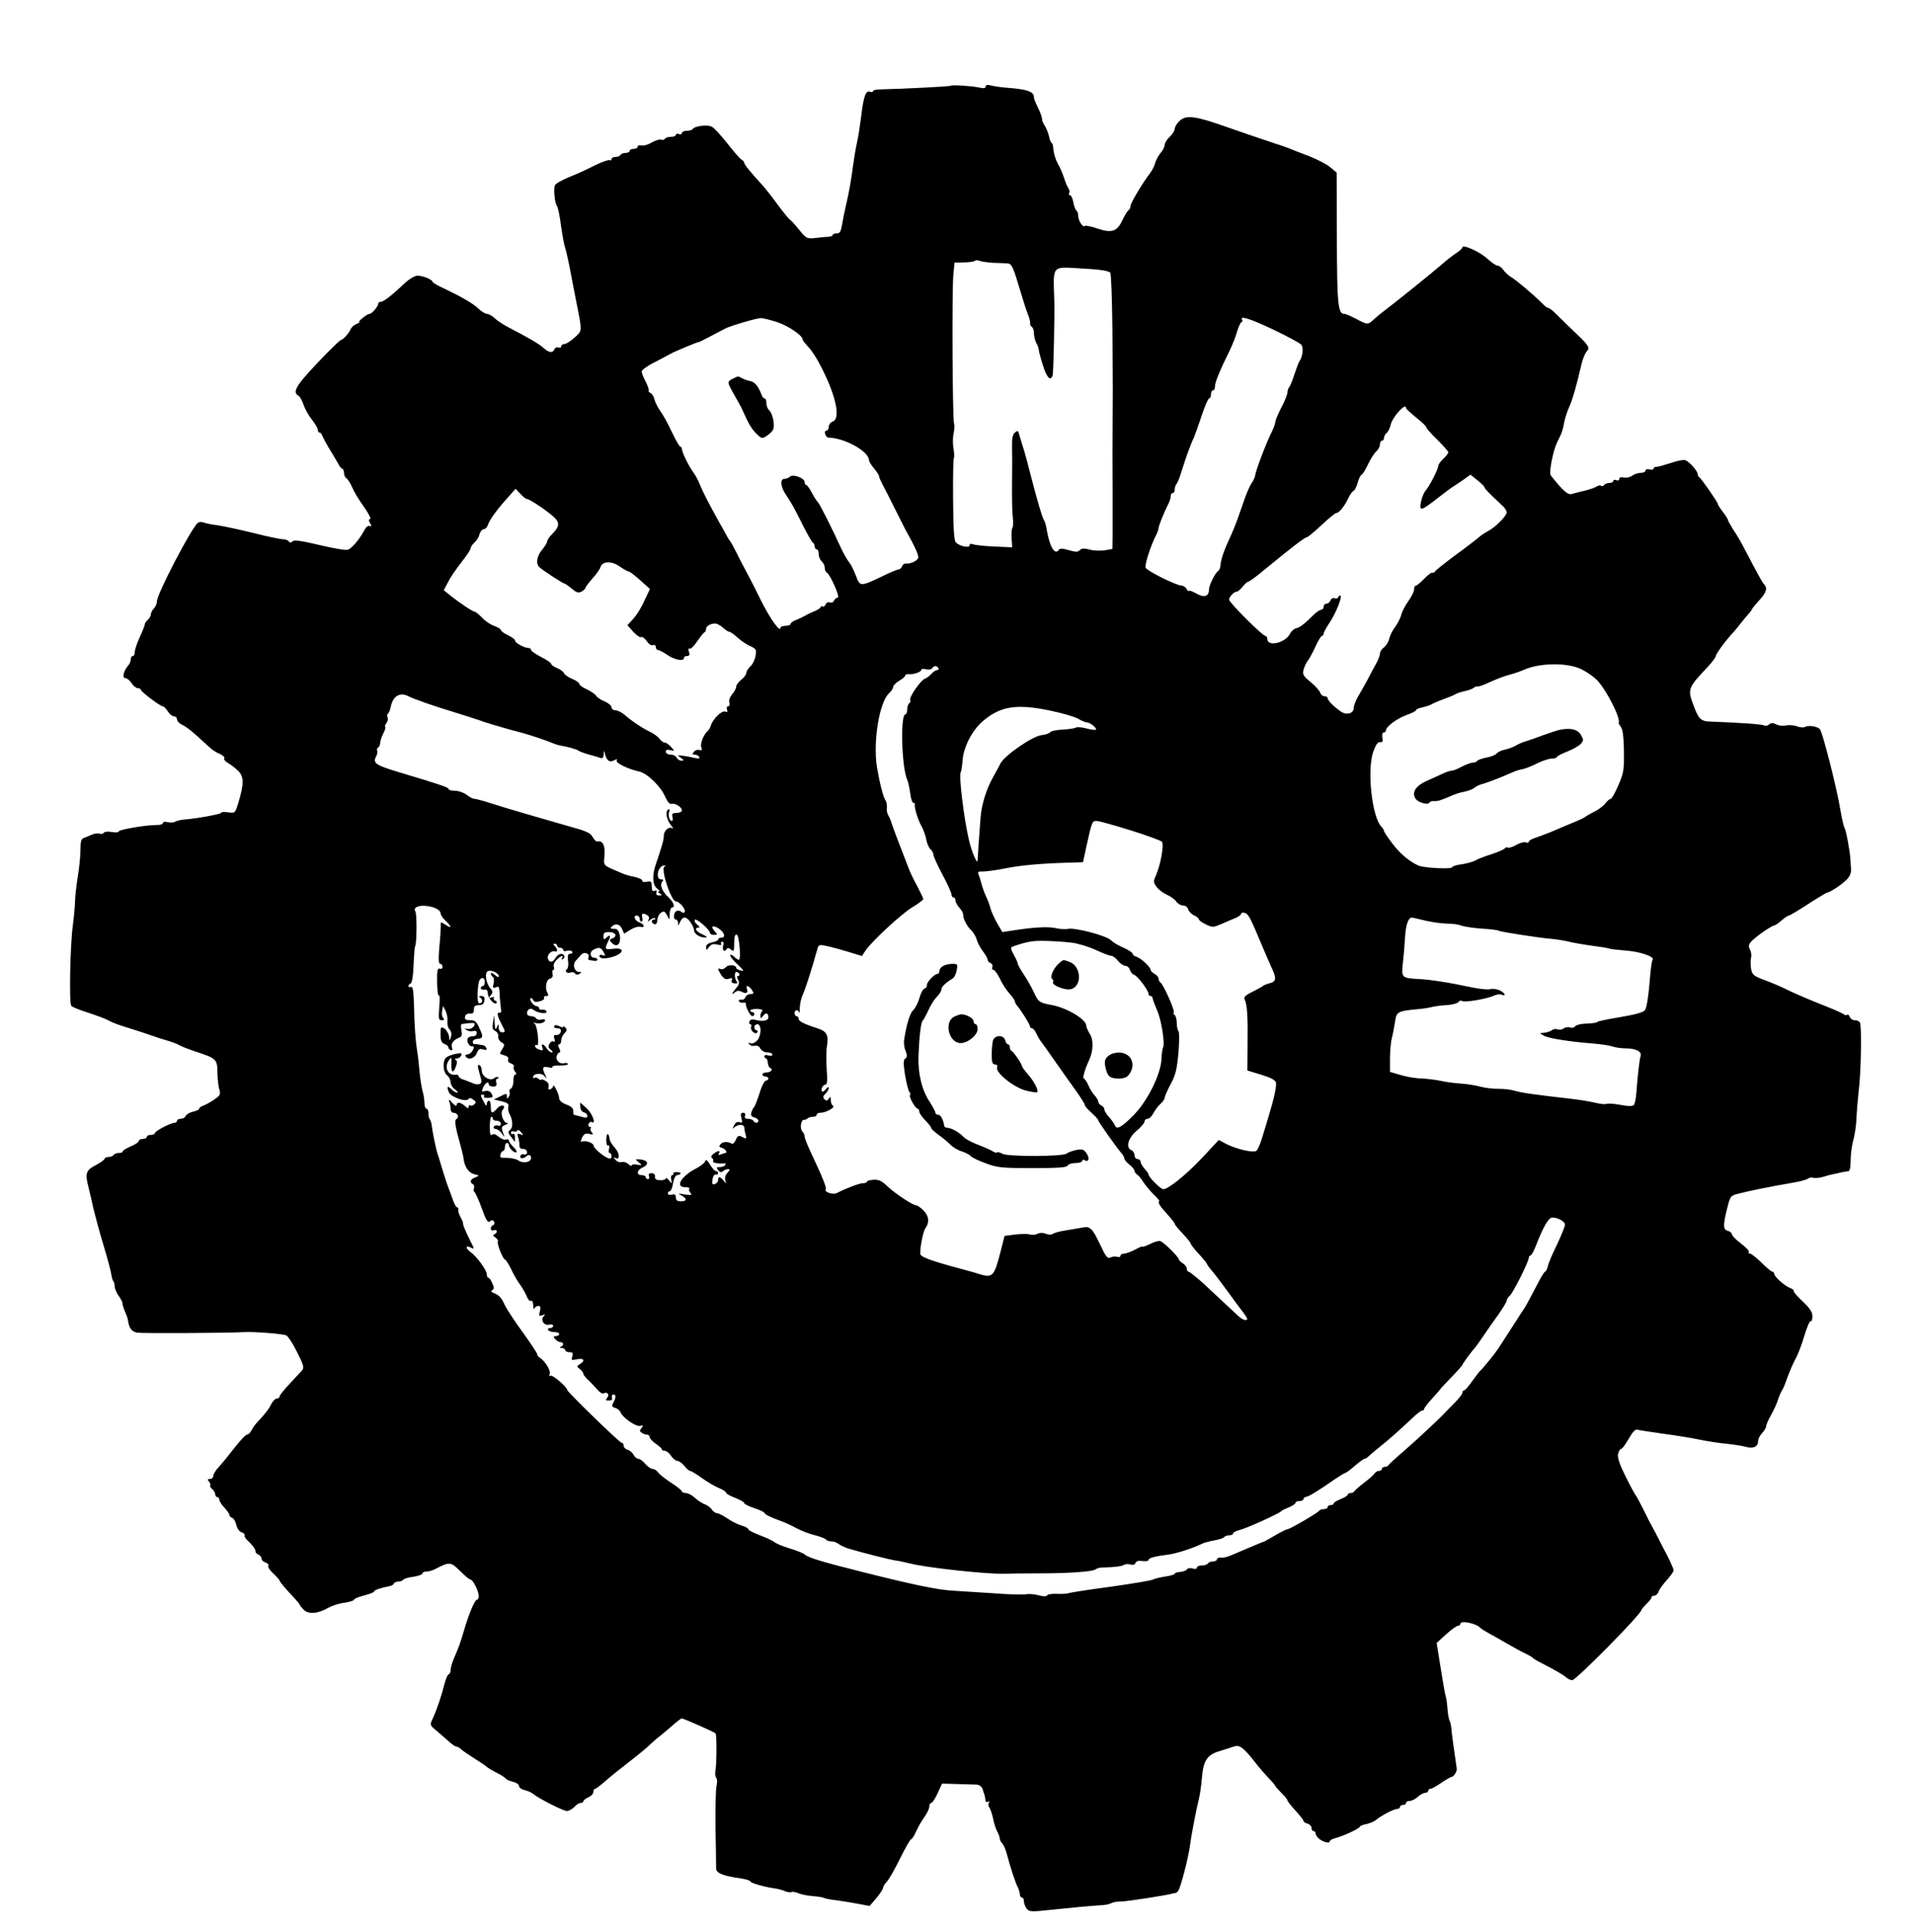 <?xml version="1.0" standalone="no"?>
<!DOCTYPE svg PUBLIC "-//W3C//DTD SVG 20010904//EN"
 "http://www.w3.org/TR/2001/REC-SVG-20010904/DTD/svg10.dtd">
<svg version="1.0" xmlns="http://www.w3.org/2000/svg"
 width="951pt" height="960pt" viewBox="0 0 951 960"
 preserveAspectRatio="xMidYMid meet">
<g transform="translate(0,960) scale(0.1,-0.1)"
fill="#000000" stroke="none">
<path d="M4727 9174 c-3 -4 -247 -16 -344 -18 -24 0 -43 -4 -43 -9 0 -5 -7 -6
-15 -3 -21 8 -32 -22 -44 -124 -6 -47 -15 -105 -21 -130 -6 -25 -15 -81 -21
-125 -5 -44 -18 -118 -29 -165 -11 -47 -22 -102 -25 -122 -5 -29 -11 -38 -25
-38 -11 0 -20 -3 -20 -7 0 -5 -10 -9 -22 -10 -13 0 -42 -3 -66 -6 -41 -4 -45
-2 -80 42 -20 25 -41 48 -45 49 -4 2 -32 36 -61 75 -29 40 -64 84 -77 98 -56
61 -89 101 -89 109 0 5 -6 13 -14 17 -8 4 -39 41 -70 80 -32 40 -66 78 -77 83
-21 12 -86 4 -95 -11 -3 -5 -16 -9 -30 -9 -13 0 -24 -5 -24 -11 0 -6 -7 -9
-15 -5 -8 3 -15 1 -15 -4 0 -6 -11 -10 -24 -10 -14 0 -27 -4 -31 -10 -3 -5
-12 -7 -19 -4 -7 3 -28 -4 -46 -14 -17 -11 -40 -17 -51 -15 -10 3 -19 0 -19
-6 0 -6 -9 -11 -20 -11 -11 0 -20 -4 -20 -10 0 -5 -9 -10 -19 -10 -11 0 -23
-4 -26 -10 -3 -5 -15 -10 -26 -10 -10 0 -19 -5 -19 -11 0 -5 -4 -8 -9 -5 -5 3
-37 -8 -72 -25 -35 -18 -73 -35 -84 -40 -77 -31 -113 -50 -117 -61 -7 -19 0
-89 11 -102 5 -6 14 -51 20 -99 7 -48 16 -98 21 -110 4 -12 15 -60 24 -107 9
-47 23 -121 32 -165 29 -147 29 -137 -10 -173 -19 -17 -42 -32 -51 -32 -8 0
-15 -5 -15 -11 0 -6 -6 -9 -14 -6 -8 3 -17 -1 -20 -9 -8 -20 -28 -17 -54 7
-22 20 -81 54 -172 101 -25 13 -57 33 -70 46 -13 12 -31 22 -39 22 -8 0 -26
11 -40 24 -28 27 -83 59 -173 102 -32 14 -58 30 -58 34 0 10 -48 30 -74 30
-13 0 -39 -15 -58 -32 -70 -66 -111 -98 -125 -98 -7 0 -13 -4 -13 -10 0 -13
-32 -50 -43 -50 -12 0 -62 -40 -51 -41 5 0 -1 -4 -14 -9 -12 -5 -25 -17 -29
-26 -7 -19 -39 -54 -49 -54 -3 0 -33 -29 -67 -63 -154 -158 -178 -194 -143
-214 7 -4 19 -25 25 -45 7 -20 25 -53 42 -74 16 -20 29 -43 29 -50 0 -8 4 -14
9 -14 5 0 11 -8 14 -17 4 -10 18 -36 31 -58 14 -22 33 -55 43 -72 9 -18 20
-33 25 -33 4 0 8 -9 8 -19 0 -11 5 -23 11 -27 6 -3 18 -21 26 -38 18 -40 31
-60 71 -118 18 -27 28 -48 22 -48 -8 0 -8 -6 0 -20 8 -15 8 -18 -3 -14 -8 3
-19 -7 -27 -23 -21 -41 -60 -87 -80 -95 -10 -4 -73 7 -140 23 -89 21 -126 27
-135 19 -9 -8 -15 -8 -20 0 -3 5 -16 10 -28 10 -12 0 -76 13 -142 30 -66 16
-147 34 -180 39 -33 4 -67 11 -75 15 -8 3 -20 2 -26 -2 -30 -21 -204 -354
-204 -391 0 -11 -7 -26 -15 -35 -8 -8 -15 -21 -15 -29 0 -8 -7 -20 -15 -27 -8
-7 -15 -17 -15 -22 0 -5 -11 -34 -25 -64 -14 -30 -25 -63 -25 -74 0 -11 -4
-20 -10 -20 -5 0 -10 -8 -10 -17 0 -9 -6 -24 -14 -32 -22 -26 -30 -61 -13 -61
8 0 22 -11 31 -25 9 -14 23 -25 31 -25 8 0 15 -4 15 -8 0 -9 96 -82 109 -82 5
0 16 -11 25 -25 9 -14 23 -25 31 -25 8 0 15 -7 15 -15 0 -9 12 -21 27 -28 15
-6 47 -31 72 -54 25 -23 55 -50 66 -60 11 -10 32 -24 48 -30 16 -7 26 -17 22
-22 -3 -6 5 -15 17 -22 13 -7 35 -24 50 -38 31 -29 32 -64 3 -160 -16 -53 -17
-53 -51 -48 -19 3 -34 2 -34 -2 0 -7 -121 -29 -185 -34 -16 -1 -36 -6 -43 -10
-7 -5 -24 -6 -38 -3 -14 4 -24 2 -24 -4 0 -6 -15 -11 -32 -10 -53 0 -188 -23
-188 -32 0 -5 -15 -6 -34 -3 -20 4 -36 2 -40 -4 -4 -5 -14 -7 -22 -4 -8 3 -25
1 -37 -5 -12 -5 -30 -13 -39 -16 -14 -4 -18 -17 -18 -59 0 -30 -6 -92 -14
-138 -7 -46 -13 -100 -13 -119 0 -19 -5 -73 -11 -120 -13 -95 -19 -380 -8
-398 3 -6 43 -22 88 -36 45 -15 91 -32 102 -40 12 -7 55 -23 96 -35 41 -13 91
-29 110 -36 19 -7 55 -19 80 -26 25 -7 54 -18 65 -25 11 -6 50 -21 86 -33 95
-31 100 -36 100 -106 1 -32 5 -69 10 -81 5 -16 3 -26 -8 -35 -20 -17 -54 -37
-75 -45 -10 -3 -18 -10 -18 -14 0 -5 -14 -11 -31 -15 -17 -4 -33 -13 -36 -21
-3 -8 -14 -14 -24 -14 -10 0 -19 -4 -19 -10 0 -5 -5 -10 -12 -10 -19 0 -98
-41 -98 -51 0 -5 -9 -9 -20 -9 -11 0 -20 -4 -20 -10 0 -5 -9 -10 -20 -10 -11
0 -20 -5 -20 -10 0 -6 -18 -18 -40 -27 -22 -10 -40 -21 -40 -25 0 -5 -9 -8
-19 -8 -11 0 -23 -4 -26 -10 -3 -5 -15 -10 -26 -10 -10 0 -19 -4 -19 -9 0 -4
-20 -19 -45 -32 -49 -26 -53 -40 -34 -114 6 -22 16 -67 23 -100 8 -33 30 -116
51 -185 21 -69 38 -135 39 -147 2 -13 6 -26 9 -30 4 -3 7 -15 7 -26 0 -10 9
-32 20 -47 11 -16 20 -32 19 -37 -1 -4 4 -21 11 -38 7 -16 14 -34 15 -40 6
-46 19 -63 48 -68 24 -4 446 -2 537 3 49 2 191 -9 204 -17 9 -5 33 -42 53 -83
32 -63 36 -77 25 -90 -7 -8 -35 -38 -62 -67 -28 -29 -50 -57 -50 -63 0 -5 -6
-10 -13 -10 -8 0 -20 -12 -28 -27 -13 -27 -35 -54 -70 -91 -9 -9 -22 -27 -28
-39 -6 -13 -17 -23 -24 -23 -7 -1 -34 -30 -62 -66 -27 -35 -62 -78 -78 -95
-15 -16 -27 -36 -27 -44 0 -8 -7 -15 -16 -15 -13 0 -14 -3 -5 -13 6 -8 9 -16
6 -19 -3 -3 1 -11 10 -18 8 -7 15 -19 15 -26 0 -8 5 -14 10 -14 6 0 10 -6 10
-13 0 -7 11 -24 25 -39 14 -15 25 -31 25 -36 0 -6 6 -12 14 -15 8 -3 17 -19
21 -36 4 -17 15 -33 26 -36 11 -4 17 -10 15 -14 -3 -4 3 -15 12 -24 27 -25 42
-45 42 -57 0 -6 7 -13 15 -16 8 -4 15 -12 15 -19 0 -8 9 -17 20 -20 11 -4 17
-11 14 -17 -4 -5 8 -23 25 -38 17 -16 31 -32 31 -35 0 -6 27 -38 78 -92 12
-13 22 -26 22 -28 0 -3 9 -14 20 -25 24 -24 72 -20 124 11 17 9 52 21 79 24
26 4 47 11 47 15 0 5 23 14 50 21 28 7 50 16 50 20 0 7 33 18 75 26 11 2 22 8
23 13 2 6 12 10 22 10 10 0 21 4 24 9 3 5 26 12 51 15 25 4 45 11 45 17 0 5 9
9 20 9 11 0 30 5 43 12 73 38 78 37 127 -12 22 -22 44 -40 49 -40 12 0 41 -58
41 -82 0 -10 -4 -18 -9 -18 -11 0 -42 -75 -65 -155 -19 -64 -24 -78 -50 -138
-9 -21 -16 -47 -16 -57 0 -11 -4 -20 -9 -20 -4 0 -14 -21 -21 -47 -15 -60 -38
-128 -58 -172 -16 -34 -16 -34 19 -63 19 -16 46 -40 61 -53 15 -14 31 -25 37
-25 5 0 16 -6 23 -13 7 -7 38 -28 68 -47 30 -19 57 -37 60 -41 3 -3 24 -16 47
-28 23 -11 44 -25 47 -30 4 -5 20 -12 36 -16 17 -4 30 -13 30 -21 0 -7 12 -17
28 -20 15 -4 34 -12 42 -19 30 -24 150 -85 168 -85 10 0 27 9 37 20 10 11 24
20 32 20 7 0 13 4 13 8 0 5 11 14 25 20 14 6 25 18 25 27 0 8 3 15 8 15 4 0
21 13 39 28 40 35 54 46 138 112 39 30 79 63 91 75 11 11 37 34 58 50 20 17
51 42 68 58 18 15 34 27 37 27 9 0 161 -67 168 -74 7 -6 6 -155 -1 -191 -2
-11 0 -25 5 -31 5 -6 5 -24 1 -40 -4 -16 -6 -110 -5 -209 2 -99 3 -189 3 -201
1 -23 35 -37 123 -49 26 -4 47 -11 47 -15 0 -8 73 -28 122 -35 12 -1 35 -7 49
-13 15 -6 30 -8 33 -5 3 3 18 1 33 -5 15 -7 49 -13 74 -15 25 -2 50 -6 55 -9
5 -3 34 -9 64 -12 30 -4 79 -12 109 -18 l54 -10 33 38 c18 22 33 45 34 51 0 7
8 21 18 31 11 11 40 62 66 115 27 54 51 97 56 97 4 0 15 18 25 40 10 22 29 55
42 72 12 18 23 40 23 50 0 10 4 18 10 18 5 0 19 22 31 48 l22 48 76 -2 c42 -1
86 -3 97 -3 13 -1 25 -10 29 -23 4 -13 8 -26 10 -30 1 -5 3 -15 4 -24 0 -9 6
-12 13 -8 7 4 8 3 4 -5 -4 -6 -3 -17 2 -24 6 -7 13 -30 18 -51 4 -22 13 -51
20 -65 8 -14 14 -31 14 -38 0 -6 6 -18 13 -25 7 -7 18 -33 24 -58 15 -58 42
-140 54 -162 5 -10 9 -25 9 -33 0 -8 5 -15 10 -15 6 0 10 -8 10 -18 0 -10 6
-26 13 -36 13 -18 21 -18 133 -6 105 11 158 16 254 23 14 1 30 6 37 10 7 4 27
7 45 7 28 0 242 33 258 40 3 1 8 2 12 2 3 -1 10 4 15 11 12 15 51 165 59 227
7 55 32 183 44 230 5 19 12 67 15 105 7 85 26 114 86 132 24 7 57 18 72 23 31
10 47 -3 112 -85 16 -21 44 -53 62 -72 18 -18 33 -36 33 -39 0 -2 14 -18 30
-34 17 -16 30 -33 30 -37 0 -4 18 -27 40 -51 22 -24 40 -47 40 -51 0 -5 9 -11
20 -14 11 -3 20 -12 20 -21 0 -9 5 -16 10 -16 6 0 10 -5 10 -11 0 -6 6 -16 13
-23 17 -18 57 -30 57 -18 0 6 12 13 28 17 37 9 122 48 122 57 0 3 15 10 33 13
17 4 39 13 47 20 24 21 89 55 105 55 8 0 15 5 15 10 0 6 7 10 15 10 8 0 15 5
15 10 0 6 8 10 18 10 10 0 28 9 40 20 12 11 28 20 37 20 8 0 15 5 15 10 0 6 5
10 11 10 6 0 30 13 54 30 24 16 48 30 53 30 9 0 26 28 24 40 -13 88 -26 181
-27 201 -1 14 -5 30 -8 36 -4 6 -9 33 -11 59 -2 27 -6 56 -9 64 -3 8 -14 71
-25 140 l-20 125 47 43 c25 23 52 42 58 42 7 0 13 5 13 10 0 19 82 2 100 -21
3 -3 23 -16 45 -28 22 -12 63 -35 90 -51 28 -16 66 -37 85 -46 19 -9 37 -19
40 -23 3 -4 23 -16 45 -27 65 -33 108 -58 123 -72 7 -6 20 -12 28 -12 19 0
344 329 344 349 0 3 12 17 25 30 14 13 25 27 25 32 0 5 6 9 14 9 8 0 17 9 21
19 3 11 21 36 40 57 19 21 35 43 35 50 0 7 -15 40 -32 74 -18 34 -39 74 -46
89 -7 14 -19 37 -27 51 -8 14 -29 54 -46 90 -18 36 -35 67 -38 70 -3 3 -26 44
-50 93 -31 63 -41 94 -37 112 4 14 11 25 16 25 5 0 21 22 37 50 19 34 33 48
43 45 9 -3 65 -11 126 -20 61 -8 142 -21 180 -29 38 -8 100 -18 137 -21 37 -4
82 -11 99 -16 35 -10 58 2 58 30 0 10 9 27 20 39 11 12 20 27 20 34 0 7 11 32
24 55 13 23 30 59 36 80 7 21 16 40 19 43 3 3 15 30 25 60 11 30 29 73 41 95
13 22 33 75 45 117 13 43 27 75 31 72 5 -3 9 8 9 24 0 22 -12 40 -49 75 -27
25 -46 48 -44 51 3 3 -5 10 -18 15 -28 11 -79 57 -79 71 0 6 -4 10 -9 10 -5 0
-29 20 -54 45 -26 25 -51 45 -57 45 -6 0 -9 4 -6 8 3 5 -15 24 -39 42 -25 19
-45 39 -45 46 0 6 -9 14 -20 17 -24 6 -25 27 -4 111 16 63 17 64 57 74 49 13
163 36 262 53 39 6 76 16 82 21 7 6 19 8 27 5 8 -3 30 -1 48 4 18 6 42 12 53
14 11 2 29 6 40 9 11 2 26 5 33 5 8 1 12 19 12 54 0 29 6 76 14 103 7 27 14
74 15 104 1 30 6 91 11 136 12 96 16 327 6 343 -4 6 -15 11 -26 11 -10 0 -21
7 -24 16 -4 9 -9 14 -13 11 -3 -4 -11 -3 -18 3 -6 5 -54 26 -105 46 -52 20
-124 51 -160 68 -36 18 -93 43 -127 55 -56 21 -62 26 -68 57 -3 19 -3 44 0 54
3 11 1 29 -5 40 -9 18 -8 25 7 42 20 22 100 78 112 78 4 0 21 11 37 25 16 14
33 25 37 25 4 0 47 25 94 56 48 31 91 57 97 58 16 3 68 37 95 63 16 16 24 33
23 53 -1 17 -2 38 -3 48 -2 40 -22 148 -29 157 -4 6 -13 44 -20 85 -18 113
-90 393 -103 407 -15 14 -58 20 -74 10 -6 -4 -24 -2 -39 3 -15 6 -40 8 -55 5
-15 -4 -37 -1 -49 5 -16 9 -25 8 -35 0 -8 -7 -19 -9 -25 -5 -10 6 -131 14
-267 19 -48 1 -59 12 -86 86 -28 75 -25 83 74 187 21 23 39 47 39 53 0 11 53
82 90 121 8 9 26 31 40 49 14 18 31 38 38 45 6 8 12 16 12 18 0 2 16 22 35 43
36 38 43 62 25 80 -9 9 -26 40 -99 179 -14 28 -38 69 -54 92 -15 24 -27 46
-27 49 0 4 -11 22 -25 40 -14 18 -25 35 -25 39 0 9 -84 129 -92 133 -5 2 -8 9
-8 15 -1 17 -42 63 -62 70 -9 3 -42 -3 -72 -14 -31 -10 -62 -19 -71 -19 -8 0
-15 -4 -15 -9 0 -5 -9 -7 -20 -4 -11 3 -20 0 -20 -6 0 -6 -10 -11 -23 -11 -13
0 -32 -6 -43 -14 -10 -8 -29 -12 -41 -9 -15 3 -23 1 -23 -7 0 -7 -7 -10 -15
-6 -8 3 -15 1 -15 -4 0 -6 -9 -10 -19 -10 -11 0 -23 -5 -26 -10 -4 -6 -11 -8
-16 -4 -5 3 -15 1 -22 -4 -7 -5 -32 -14 -57 -20 -25 -6 -54 -13 -66 -17 -19
-6 -45 16 -105 93 -10 12 12 123 32 164 5 10 13 26 18 37 5 10 13 36 16 57 4
22 15 57 25 79 17 37 37 106 62 215 6 25 17 53 25 62 19 22 15 28 -77 115 -36
35 -74 72 -85 83 -12 11 -25 20 -29 20 -5 0 -18 10 -30 23 -35 36 -135 121
-157 132 -10 6 -26 21 -35 33 -8 12 -22 22 -30 22 -7 0 -30 16 -51 35 -35 33
-123 73 -123 55 0 -4 -13 -16 -29 -27 -16 -10 -51 -37 -78 -61 -46 -40 -226
-185 -282 -227 -15 -11 -38 -30 -51 -42 -30 -28 -31 -28 -88 2 -26 14 -52 25
-59 25 -31 0 -36 44 -37 373 l-1 329 -32 27 c-18 15 -65 39 -105 55 -40 15
-82 31 -93 36 -11 5 -60 22 -110 38 -49 16 -144 49 -210 72 -153 54 -199 60
-231 29 -13 -12 -24 -30 -24 -39 0 -9 -11 -27 -25 -40 -14 -13 -25 -31 -25
-40 0 -9 -9 -27 -20 -40 -11 -13 -23 -35 -27 -49 -3 -14 -15 -37 -25 -51 -39
-50 -98 -150 -98 -164 0 -8 -5 -18 -10 -21 -6 -4 -20 -27 -31 -51 -26 -55 -53
-64 -126 -39 -29 10 -56 15 -60 12 -9 -10 -32 25 -33 50 0 12 -4 24 -9 27 -5
3 -12 22 -15 41 -4 19 -11 35 -17 35 -6 0 -7 5 -4 10 4 6 2 16 -3 23 -5 7 -15
30 -22 52 -7 22 -21 55 -32 73 -10 18 -19 48 -21 67 -1 19 -5 35 -9 35 -3 0
-10 15 -13 33 -4 17 -14 41 -21 52 -8 11 -14 26 -14 35 0 9 -9 33 -20 55 -11
22 -20 44 -20 51 0 29 -31 40 -135 48 -27 2 -62 7 -77 11 -20 5 -28 3 -28 -5
0 -9 -10 -10 -32 -5 -38 8 -136 14 -141 9z m208 -880 c28 -1 60 -2 72 -3 23
-1 29 -14 68 -146 13 -44 29 -93 36 -110 7 -16 11 -35 10 -42 -1 -6 3 -14 9
-18 5 -3 10 -17 10 -31 0 -14 5 -35 11 -47 7 -12 13 -28 13 -37 1 -8 10 -43
21 -77 19 -60 37 -79 48 -49 4 11 11 311 8 381 -6 166 -11 159 118 152 106 -6
144 -11 160 -21 5 -3 9 -128 11 -278 1 -150 2 -282 2 -293 0 -11 0 -90 -1
-175 -1 -85 -1 -231 0 -325 0 -93 0 -200 0 -237 l-1 -66 -39 -7 c-22 -3 -55
-2 -75 4 -27 7 -40 6 -48 -3 -10 -10 -20 -10 -55 0 -26 8 -45 9 -48 3 -20 -31
-46 10 -61 96 -3 22 -10 45 -14 50 -9 13 -32 92 -64 215 -13 52 -31 120 -41
150 -9 30 -19 61 -21 69 -3 11 -7 11 -19 1 -10 -9 -15 -29 -14 -64 1 -28 1
-112 0 -186 -1 -74 1 -152 4 -173 3 -21 2 -44 -2 -50 -4 -6 -6 -31 -4 -54 l3
-43 -89 4 c-48 2 -96 7 -105 11 -11 4 -18 3 -18 -5 0 -15 -49 -5 -68 14 -9 9
-13 65 -14 214 -1 111 1 204 4 207 3 3 2 24 -2 46 -4 22 -4 57 1 77 4 20 5 40
2 46 -8 13 -11 653 -4 736 l6 65 48 1 c26 0 50 4 54 8 4 4 14 3 22 0 9 -4 39
-8 66 -10z m-1074 -294 c56 -18 129 -67 129 -87 0 -4 13 -21 29 -38 16 -16 45
-61 64 -100 74 -144 97 -257 56 -270 -10 -4 -19 -15 -19 -26 0 -10 -5 -19 -11
-19 -16 0 -6 -35 11 -35 80 -2 199 -68 200 -112 0 -6 11 -25 25 -41 14 -17 25
-34 25 -38 0 -5 7 -22 16 -39 9 -16 36 -70 61 -120 25 -49 49 -97 53 -105 52
-93 69 -132 64 -144 -6 -15 -40 -29 -62 -27 -7 1 -15 -5 -18 -14 -3 -8 -11
-15 -17 -15 -6 0 -43 -15 -81 -34 -109 -52 -111 -52 -131 3 -10 25 -23 52 -29
60 -13 16 -32 49 -45 77 -42 93 -105 217 -114 227 -7 6 -21 29 -32 50 -11 20
-23 37 -27 37 -5 0 -8 6 -8 14 0 20 -58 42 -73 27 -6 -6 -19 -11 -28 -11 -22
0 -19 -39 7 -77 30 -45 40 -63 85 -153 24 -47 46 -86 51 -88 4 -2 8 -10 8 -18
0 -8 5 -14 10 -14 6 0 10 -11 10 -24 0 -13 7 -29 15 -36 8 -7 15 -21 15 -31 0
-10 4 -21 10 -24 18 -11 68 -125 55 -125 -7 0 -15 -7 -19 -15 -3 -8 -12 -12
-21 -9 -8 4 -17 -1 -21 -10 -3 -9 -10 -13 -15 -10 -5 3 -9 2 -9 -3 0 -4 -15
-14 -32 -21 -18 -7 -40 -18 -48 -23 -8 -5 -27 -14 -42 -20 -16 -6 -28 -15 -28
-20 0 -5 -11 -9 -25 -9 -14 0 -25 -5 -25 -10 0 -27 -53 47 -97 136 -27 55 -55
110 -63 124 -7 14 -17 32 -21 40 -5 8 -21 40 -36 70 -15 30 -30 57 -33 60 -3
3 -10 14 -16 25 -6 11 -23 43 -39 70 -54 98 -81 150 -95 185 -7 19 -23 49 -35
65 -24 34 -55 98 -55 114 0 6 -4 11 -8 11 -4 0 -23 33 -42 73 -18 39 -44 86
-56 102 -12 17 -26 43 -30 58 -3 16 -13 31 -20 34 -8 3 -12 8 -9 12 2 4 -5 24
-15 44 -11 20 -20 43 -20 51 0 7 28 28 63 45 34 18 69 36 77 41 25 14 140 62
147 61 2 0 75 38 128 66 24 13 153 51 176 52 9 1 45 -8 80 -19z m2471 -39 c69
-33 130 -66 137 -74 12 -15 7 -60 -9 -82 -4 -5 -15 -35 -25 -65 -10 -30 -21
-59 -26 -64 -5 -6 -9 -18 -9 -27 0 -9 -13 -43 -30 -74 -16 -31 -30 -64 -30
-72 0 -8 -9 -32 -19 -52 -24 -46 -81 -196 -81 -213 0 -7 -9 -26 -20 -43 -11
-16 -31 -66 -45 -110 -15 -44 -37 -105 -51 -135 -42 -91 -55 -129 -58 -168 -1
-7 -5 -16 -11 -20 -15 -11 -45 -71 -45 -92 0 -35 -25 -42 -64 -19 -20 11 -36
17 -36 12 0 -4 -5 0 -11 10 -5 9 -17 17 -26 17 -25 0 -172 73 -178 89 -5 14
25 109 51 159 8 15 14 33 14 39 0 11 27 77 51 125 5 10 9 25 9 33 0 8 5 15 10
15 6 0 10 8 10 18 0 10 4 22 9 27 5 6 16 33 24 60 20 65 44 133 62 170 7 17
25 67 40 113 15 45 31 82 36 82 5 0 9 9 9 20 0 11 5 20 10 20 6 0 10 9 10 21
0 19 25 80 74 179 12 25 29 66 36 93 8 26 18 47 23 47 4 0 5 5 2 10 -15 24 41
6 157 -49z m658 -389 c0 -4 23 -25 50 -47 28 -22 50 -43 50 -48 0 -5 25 -33
55 -62 30 -30 55 -58 55 -63 0 -5 -11 -19 -25 -32 -14 -13 -25 -29 -25 -35 0
-16 -44 -102 -63 -123 -8 -9 -19 -35 -23 -56 -9 -49 -1 -47 86 21 34 26 69 53
79 58 9 6 31 20 49 33 l32 23 35 -28 c19 -15 35 -31 35 -35 0 -6 19 -26 93
-95 9 -9 17 -22 17 -30 0 -17 -57 -74 -92 -92 -15 -8 -36 -22 -45 -30 -10 -9
-63 -50 -118 -90 -55 -41 -102 -78 -103 -83 -2 -4 -7 -6 -11 -4 -4 3 -22 -11
-40 -29 -18 -19 -37 -35 -42 -35 -5 0 -9 -8 -9 -18 0 -11 -13 -37 -28 -58 -16
-22 -32 -53 -36 -69 -4 -17 -18 -43 -30 -60 -13 -16 -26 -43 -30 -60 -4 -16
-16 -35 -27 -43 -10 -7 -19 -21 -19 -30 0 -10 -9 -33 -20 -52 -11 -19 -29 -53
-40 -75 -12 -22 -32 -58 -45 -80 -14 -22 -25 -50 -25 -62 0 -28 -34 -39 -63
-20 -33 22 -67 56 -67 67 0 6 -7 10 -16 10 -9 0 -18 8 -21 18 -3 9 -24 33 -47
52 -38 31 -42 38 -35 64 5 16 14 36 22 45 7 9 24 40 37 69 13 28 27 52 32 52
4 0 8 5 8 11 0 6 13 29 28 52 32 48 65 128 56 136 -4 3 -9 1 -11 -6 -2 -7 -11
-9 -19 -6 -7 3 -17 -2 -20 -11 -3 -9 -12 -16 -20 -16 -8 0 -14 -7 -14 -15 0
-8 -5 -15 -11 -15 -7 0 -22 -10 -35 -22 -49 -49 -72 -66 -90 -70 -10 -2 -24
-14 -31 -27 -23 -47 -113 -67 -113 -26 0 8 -5 15 -10 15 -14 0 -180 166 -180
180 0 14 25 40 39 40 5 0 18 11 29 25 11 14 24 25 29 25 4 0 43 28 84 63 133
109 196 157 205 157 5 0 38 27 73 60 35 33 68 60 73 60 14 0 42 34 60 73 10
20 22 37 26 37 5 0 14 18 21 40 6 22 15 40 19 40 4 0 18 22 31 49 13 28 32 58
42 67 11 9 19 25 19 36 0 10 5 18 10 18 6 0 10 6 10 14 0 7 6 19 14 25 7 6 16
24 19 39 8 39 77 115 77 84z m-4370 -452 c13 0 99 -58 133 -89 31 -28 29 -48
-9 -86 -13 -13 -24 -29 -24 -36 0 -6 -11 -24 -25 -41 -27 -32 -33 -71 -12 -88
22 -19 116 -80 123 -80 3 0 19 -11 36 -25 23 -20 33 -23 49 -15 10 6 19 14 19
18 0 4 16 25 35 47 20 22 38 47 40 57 10 30 54 31 94 4 21 -15 41 -26 47 -26
5 -1 31 -20 57 -44 l48 -43 -16 -34 c-31 -67 -48 -94 -72 -120 l-24 -26 29
-33 c17 -18 35 -30 40 -26 5 3 17 -6 27 -20 10 -15 22 -23 31 -20 8 3 14 -1
14 -9 0 -8 5 -15 11 -15 5 0 27 -11 47 -25 37 -25 82 -33 82 -15 0 6 7 10 16
10 11 0 14 6 9 21 -5 13 -3 19 3 15 5 -3 22 13 38 37 16 23 32 44 37 45 4 2 7
10 7 17 0 15 28 29 50 26 8 -2 24 -11 36 -22 11 -10 25 -19 30 -19 5 0 24 -13
41 -29 18 -16 46 -35 63 -42 29 -13 31 -17 26 -48 -3 -19 -14 -42 -26 -53 -11
-10 -20 -25 -20 -33 0 -7 -11 -22 -25 -33 -14 -11 -25 -26 -25 -34 0 -8 -9
-25 -20 -38 -12 -14 -18 -31 -14 -42 3 -10 0 -18 -6 -18 -7 0 -9 -7 -6 -16 4
-12 2 -15 -9 -10 -17 6 -61 -37 -71 -69 -4 -11 -10 -22 -13 -25 -21 -16 -41
-63 -35 -82 5 -16 3 -20 -9 -15 -9 3 -21 -1 -27 -9 -10 -11 -9 -14 3 -14 9 0
19 -5 23 -12 5 -8 -2 -9 -27 -4 -19 5 -45 9 -59 11 -24 3 -24 3 -6 -11 18 -12
18 -14 3 -14 -10 0 -20 7 -23 15 -4 8 -17 15 -30 15 -14 0 -24 6 -24 14 0 10
7 12 23 8 22 -5 22 -5 3 16 -11 12 -25 22 -32 22 -7 0 -19 9 -26 19 -7 10 -29
26 -48 35 -36 17 -88 51 -128 86 -13 11 -32 20 -43 20 -10 0 -19 7 -19 15 0 8
-15 21 -34 29 -19 8 -38 20 -42 28 -5 8 -26 22 -46 32 -21 9 -38 21 -38 27 0
6 -16 17 -35 25 -20 8 -38 21 -41 28 -3 8 -19 20 -35 26 -16 7 -29 16 -29 21
0 5 -22 20 -50 34 -27 14 -50 30 -50 35 0 6 -6 10 -14 10 -20 0 -67 26 -65 36
1 5 -15 17 -35 27 -20 9 -36 21 -36 26 0 5 -15 14 -32 20 -18 6 -46 24 -61 41
-16 16 -33 30 -37 30 -10 0 -80 47 -124 83 l-30 24 18 34 c17 34 36 61 89 130
15 20 27 40 27 46 0 5 9 18 19 27 11 10 22 28 25 42 4 13 13 24 20 24 8 0 16
8 20 18 10 29 41 73 100 139 l39 44 24 -25 c13 -15 28 -26 33 -26z m5233 -842
c28 -12 68 -39 88 -60 44 -46 116 -186 106 -209 -1 -3 4 -13 11 -22 9 -10 14
-51 15 -119 1 -94 -1 -109 -28 -171 -16 -37 -33 -67 -38 -67 -5 0 -17 -10 -27
-23 -10 -13 -35 -32 -57 -42 -21 -11 -40 -22 -43 -25 -3 -3 -25 -14 -50 -24
-25 -10 -67 -28 -95 -40 -27 -12 -69 -28 -92 -36 -24 -7 -43 -17 -43 -23 0 -5
-7 -7 -15 -3 -8 3 -31 -3 -49 -14 -19 -10 -37 -16 -41 -12 -3 3 -9 2 -13 -3
-4 -6 -34 -19 -67 -30 -33 -10 -69 -24 -80 -31 -11 -6 -41 -15 -67 -19 -27 -3
-48 -10 -48 -14 0 -12 -142 -5 -170 8 -47 22 -93 61 -131 113 -22 28 -39 55
-39 59 0 4 -6 14 -13 21 -47 49 -72 282 -40 373 13 35 23 49 34 47 12 -2 15 4
11 23 -2 15 0 25 7 25 6 0 11 5 11 10 0 19 54 59 103 77 26 9 47 20 47 24 0 4
15 11 33 14 17 4 37 11 42 14 6 4 33 16 60 26 28 10 55 21 60 25 6 4 26 11 45
15 19 4 40 11 46 17 7 5 16 8 20 7 5 -2 27 6 49 16 56 25 74 32 120 45 22 6
49 16 60 21 74 34 207 37 278 7z m-3188 2 c3 -5 1 -10 -6 -10 -6 0 -19 -8 -28
-18 -9 -10 -23 -21 -33 -25 -21 -7 -81 -94 -73 -106 3 -5 1 -12 -5 -16 -5 -3
-10 -17 -10 -31 0 -13 -4 -24 -9 -24 -26 0 -19 -263 9 -325 5 -11 11 -41 15
-67 3 -27 10 -48 16 -48 5 0 8 -3 7 -7 -4 -15 15 -77 33 -109 10 -18 21 -48
24 -68 4 -19 13 -40 21 -47 8 -6 14 -18 14 -26 0 -8 20 -52 45 -99 25 -46 45
-91 45 -99 0 -8 5 -15 10 -15 6 0 10 -7 10 -15 0 -9 9 -25 20 -37 11 -12 19
-27 18 -32 -2 -18 19 -60 40 -79 11 -10 23 -31 27 -45 4 -15 17 -41 31 -59 13
-17 24 -37 24 -43 0 -6 6 -13 14 -16 8 -3 12 -12 9 -20 -3 -8 0 -14 6 -14 6 0
20 -20 32 -44 11 -25 33 -58 47 -73 14 -15 26 -33 27 -38 0 -6 6 -17 13 -25
22 -27 62 -91 62 -100 0 -6 5 -10 10 -10 6 0 16 -13 23 -28 7 -15 18 -34 25
-42 6 -8 39 -53 71 -100 33 -47 79 -112 103 -145 23 -33 42 -63 41 -67 -1 -3
13 -20 32 -37 19 -17 35 -34 35 -39 0 -7 89 -133 120 -169 5 -7 10 -17 10 -22
0 -5 11 -18 25 -29 14 -11 25 -25 25 -30 0 -6 6 -15 13 -19 7 -4 21 -21 31
-38 11 -16 33 -43 50 -60 17 -16 30 -31 29 -32 -8 -9 1 -25 37 -64 22 -24 40
-47 40 -51 0 -4 18 -26 40 -49 22 -23 40 -46 40 -50 0 -5 18 -27 40 -51 22
-24 40 -46 40 -49 0 -3 10 -17 21 -30 12 -13 48 -60 80 -104 32 -44 67 -92 79
-107 11 -14 20 -29 20 -32 0 -13 -24 -5 -44 14 -25 23 -88 82 -175 163 -35 31
-67 57 -72 57 -5 0 -9 7 -9 15 0 8 -9 20 -20 27 -11 7 -20 16 -20 20 0 11 -74
84 -91 90 -8 3 -31 -3 -51 -14 -21 -10 -38 -16 -38 -13 0 3 -17 -4 -37 -15
-21 -11 -46 -20 -55 -20 -10 0 -18 -5 -18 -11 0 -6 -7 -8 -16 -5 -8 3 -23 2
-33 -3 -15 -8 -23 2 -55 70 -35 74 -48 86 -81 79 -16 -3 -46 -8 -95 -16 -25
-4 -50 -11 -56 -16 -7 -5 -22 -5 -36 1 -15 6 -31 5 -41 -1 -10 -5 -26 -6 -37
-3 -11 4 -44 3 -73 0 l-53 -7 -22 -86 c-30 -116 -38 -124 -106 -103 -17 6 -58
17 -91 26 -139 37 -194 57 -199 71 -6 16 12 113 24 129 21 29 19 60 -7 87 -15
16 -32 28 -38 28 -17 0 -105 58 -145 96 -27 26 -43 33 -68 31 -17 -1 -32 -5
-32 -9 0 -5 -9 -8 -20 -8 -17 0 -81 -24 -130 -49 -19 -10 -64 5 -55 18 5 9
-14 56 -76 188 -16 34 -29 68 -29 75 0 8 -5 19 -11 25 -14 14 -8 58 8 58 6 0
15 3 19 8 4 4 16 7 26 7 10 0 18 5 18 10 0 6 8 10 19 10 27 0 75 27 62 35 -6
3 -11 16 -11 28 0 18 -2 19 -10 7 -7 -11 -12 -12 -21 -3 -9 9 -8 16 5 28 9 9
16 22 16 28 0 7 -7 4 -14 -5 -7 -10 -16 -15 -19 -12 -9 9 4 34 17 34 8 0 10
21 6 73 -3 39 -3 92 1 117 9 57 -1 75 -48 90 -66 21 -93 35 -93 47 0 7 -4 13
-10 13 -5 0 -10 7 -10 15 0 18 17 20 22 4 2 -7 4 3 4 22 0 19 7 50 16 69 13
29 41 115 72 226 6 20 10 21 49 12 23 -5 71 -18 107 -29 l65 -20 15 23 c27 44
180 186 235 219 30 18 55 37 55 41 0 4 -14 33 -30 64 -17 30 -37 72 -44 92 -8
21 -31 80 -51 132 -20 52 -37 100 -38 105 -2 6 -7 17 -12 25 -5 8 -8 25 -6 38
1 13 -2 28 -7 35 -11 15 -28 81 -42 162 -21 127 11 326 60 370 11 10 20 24 20
31 0 7 14 21 30 31 17 9 30 21 30 26 0 4 8 8 18 7 24 -3 62 11 62 21 0 5 11 7
24 3 13 -3 27 -1 30 5 9 14 23 14 31 1z m-2637 -139 c32 -16 126 -49 232 -81
58 -18 114 -36 125 -40 21 -9 143 -45 207 -61 32 -8 126 -39 168 -57 8 -3 20
-6 25 -7 29 -4 81 -18 90 -25 6 -5 29 -13 53 -20 24 -6 50 -14 58 -17 9 -3 14
2 15 18 1 21 2 21 6 4 9 -35 23 -46 45 -34 15 8 19 8 14 0 -8 -12 56 -43 111
-55 41 -9 108 -74 130 -126 11 -25 23 -38 31 -35 16 6 52 -16 52 -32 0 -7 -12
-13 -26 -13 -21 0 -25 -4 -21 -20 3 -11 2 -20 -3 -20 -12 0 -20 28 -13 47 4
11 3 14 -6 9 -16 -10 -6 -53 17 -80 9 -11 11 -16 4 -12 -17 10 -42 -12 -42
-37 0 -21 -10 -55 -38 -137 -21 -58 -19 -108 5 -126 10 -7 14 -14 8 -14 -5 0
-3 -5 5 -10 13 -8 12 -10 -4 -10 -12 0 -16 5 -13 14 4 10 1 13 -9 9 -10 -4
-14 2 -14 22 0 24 -3 27 -25 23 -13 -3 -23 -1 -22 5 1 6 -16 14 -38 19 -22 4
-49 12 -60 17 -103 44 -94 35 -90 90 4 50 -9 75 -34 69 -6 -2 -17 8 -24 21 -9
19 -30 30 -92 47 -141 40 -358 103 -421 124 -34 11 -68 20 -75 20 -8 0 -25 9
-39 20 -14 11 -40 20 -57 20 -18 0 -33 4 -33 9 0 8 -35 20 -255 86 -106 32
-122 43 -106 74 7 12 9 26 6 31 -3 5 -1 11 5 15 5 3 10 14 10 23 0 9 7 30 15
46 9 16 13 31 10 34 -3 3 0 11 6 18 6 8 9 20 6 29 -4 8 -2 17 2 19 5 3 11 19
14 35 10 51 45 72 85 52z m3191 -72 c58 -12 121 -30 139 -40 18 -11 39 -19 45
-19 17 -1 52 -29 45 -36 -3 -3 -25 0 -47 6 -23 6 -47 8 -53 4 -6 -4 -36 -8
-66 -10 -30 -1 -58 -7 -61 -13 -4 -5 -22 -12 -41 -14 -46 -4 -186 -101 -207
-142 -5 -11 -21 -40 -35 -65 -35 -61 -60 -143 -64 -210 -2 -30 -6 -86 -9 -125
-2 -38 -5 -74 -5 -80 0 -27 -29 39 -43 100 -26 111 -51 321 -41 337 3 5 7 30
9 56 4 69 48 154 103 200 87 73 166 85 331 51z m400 -595 c81 -25 151 -51 157
-57 12 -13 -6 -115 -31 -171 -12 -26 -11 -33 6 -55 11 -14 34 -31 51 -38 17
-8 38 -22 45 -33 8 -11 23 -20 35 -20 11 0 22 -8 25 -19 2 -10 16 -24 29 -30
13 -6 24 -15 24 -20 0 -5 16 -16 35 -25 32 -16 37 -15 77 2 24 11 55 24 71 30
15 7 27 16 27 21 0 5 8 7 18 4 18 -4 30 -28 84 -158 16 -38 38 -88 48 -111 27
-55 25 -72 -7 -80 -16 -4 -30 -10 -33 -13 -3 -3 -26 -16 -52 -29 -39 -19 -46
-27 -40 -40 12 -24 16 -87 14 -229 l-1 -123 69 -21 c46 -14 70 -26 73 -39 4
-17 -9 -78 -37 -170 -8 -25 -21 -71 -31 -102 -9 -31 -22 -61 -29 -67 -14 -12
-103 9 -154 36 l-33 18 -82 -88 c-79 -84 -169 -157 -194 -157 -13 0 -73 60
-73 73 0 4 -9 17 -20 29 -11 12 -20 28 -20 35 0 7 -7 13 -15 13 -8 0 -15 9
-15 19 0 10 -7 21 -15 25 -30 11 -18 60 25 96 22 18 40 40 40 47 0 7 7 13 15
13 8 0 21 12 29 28 8 15 23 36 35 46 12 11 21 24 21 31 0 6 13 36 29 66 24 44
32 73 39 154 5 56 5 104 1 110 -5 5 -9 24 -9 41 0 18 -5 36 -10 39 -6 4 -8 10
-5 15 6 10 -54 143 -67 148 -4 2 -8 10 -8 17 0 8 -9 19 -20 25 -11 6 -20 15
-20 20 0 14 -47 58 -70 65 -11 3 -20 11 -20 16 0 5 -20 18 -44 29 -25 10 -53
27 -64 38 -22 22 -176 63 -212 56 -14 -3 -43 -1 -65 4 -38 8 -109 4 -216 -13
l-46 -7 -26 44 c-14 25 -29 58 -33 74 -4 16 -14 43 -22 59 -8 17 -18 44 -22
60 -4 17 -11 38 -15 48 -6 14 -2 17 21 16 16 0 65 6 109 15 78 16 180 25 319
29 l70 2 16 75 c29 130 29 130 52 130 12 0 87 -21 167 -46z m-2315 -180 c-22
-9 32 -174 57 -174 17 0 50 -41 43 -52 -4 -6 -10 -6 -16 0 -6 6 -17 8 -24 5
-16 -6 -19 -43 -4 -43 6 0 10 -8 11 -17 0 -14 2 -15 6 -3 15 36 30 39 52 12
11 -14 21 -34 21 -44 0 -19 29 -38 57 -37 12 0 6 6 -14 15 -33 14 -44 34 -20
34 7 1 4 6 -7 15 -10 7 -15 18 -12 24 7 10 76 -50 76 -66 0 -5 9 -9 20 -9 18
0 18 2 3 18 -23 25 -10 33 21 13 28 -19 35 -45 11 -45 -8 0 -15 -4 -15 -9 0
-5 -13 -11 -30 -14 -20 -5 -30 -12 -30 -24 1 -17 2 -17 15 1 10 13 21 17 40
12 17 -4 24 -3 20 4 -3 5 -1 10 5 10 7 0 9 -7 6 -16 -8 -21 4 -40 14 -23 7 10
11 10 24 0 14 -12 16 -8 16 32 0 33 4 45 13 42 12 -5 22 -125 10 -125 -4 0
-15 7 -25 17 -10 9 -18 11 -18 5 0 -7 17 -27 38 -46 30 -29 33 -34 15 -29 -13
3 -23 9 -23 13 0 15 -39 18 -51 4 -7 -8 -18 -13 -26 -10 -17 7 -17 1 3 -30 12
-18 22 -23 37 -18 15 5 19 3 15 -8 -4 -9 1 -14 14 -15 14 -1 17 2 10 10 -11
14 -12 47 -1 47 4 0 11 -4 14 -10 3 -5 1 -10 -5 -10 -7 0 -8 -6 -1 -19 8 -14
6 -24 -9 -41 -23 -27 -26 -38 -6 -21 11 9 20 9 34 2 22 -12 33 -5 25 15 -8 21
10 17 25 -6 11 -17 10 -20 -7 -20 -10 0 -22 -7 -25 -15 -3 -9 -12 -15 -20 -13
-8 2 -14 -1 -13 -7 1 -5 10 -9 19 -8 10 2 17 -1 16 -5 -3 -14 22 -62 32 -62 5
0 10 5 10 10 0 6 -4 10 -10 10 -5 0 -10 4 -10 8 0 5 15 8 34 8 22 -1 31 -5 25
-10 -5 -6 -9 -17 -9 -25 1 -14 3 -13 14 1 13 18 26 14 26 -8 0 -16 -28 -22
-62 -13 -19 5 -28 3 -32 -7 -3 -8 -1 -14 4 -14 5 0 7 -6 4 -13 -6 -18 22 -42
31 -27 3 5 1 10 -4 10 -6 0 -11 7 -11 15 0 8 7 15 15 15 23 0 20 -63 -4 -84
-11 -10 -25 -15 -32 -10 -8 5 -10 3 -4 -5 4 -7 16 -11 26 -8 12 3 23 -2 29
-14 6 -11 21 -19 35 -19 14 0 25 -5 25 -11 0 -6 -9 -8 -20 -4 -11 4 -20 2 -20
-4 0 -6 4 -11 8 -11 4 0 9 -10 9 -22 1 -13 7 -24 13 -26 16 -6 1 -22 -21 -22
-10 0 -19 -4 -19 -10 0 -5 7 -10 15 -10 8 0 15 -4 15 -10 0 -5 -6 -10 -12 -10
-7 0 -22 -28 -32 -63 -11 -34 -23 -64 -26 -67 -4 -3 -10 -15 -14 -26 -5 -16
-2 -23 14 -27 11 -3 20 -10 20 -16 0 -14 -17 -14 -25 -1 -3 6 -15 10 -27 10
-14 0 -18 5 -14 15 3 9 0 15 -10 15 -11 0 -13 -7 -8 -27 6 -22 4 -25 -9 -20
-11 4 -21 -1 -28 -16 -9 -18 -9 -20 2 -9 7 6 21 12 31 12 10 0 18 -6 18 -12 0
-7 3 -24 7 -37 5 -21 4 -22 -16 -12 -18 10 -23 9 -33 -13 -6 -14 -15 -23 -19
-20 -19 12 -45 11 -56 -1 -10 -11 -9 -15 7 -20 17 -5 29 -25 16 -25 -2 0 -12
-3 -22 -7 -12 -4 -15 -3 -10 5 10 16 -5 15 -27 -2 -12 -9 -14 -16 -7 -21 5 -3
8 -11 5 -16 -5 -8 33 -14 58 -10 5 1 6 -3 2 -9 -3 -5 -15 -10 -27 -10 -17 0
-18 -2 -8 -15 9 -11 16 -13 24 -5 5 5 17 10 25 10 11 0 11 -3 -3 -19 -10 -10
-14 -26 -10 -37 5 -18 5 -18 -9 -1 -17 21 -27 22 -27 3 0 -8 -7 -17 -16 -20
-12 -5 -15 0 -12 22 2 15 8 26 16 25 6 -2 12 2 12 7 0 6 -5 10 -10 10 -6 0
-19 14 -30 32 -15 25 -21 28 -25 16 -3 -8 -23 -24 -43 -34 -76 -39 -108 -94
-55 -94 14 0 23 -3 20 -7 -4 -3 -2 -13 5 -20 10 -12 6 -14 -28 -9 -34 6 -36 5
-16 -5 29 -16 28 -29 -3 -29 -18 0 -25 5 -25 19 0 14 -5 18 -20 14 -11 -3 -20
0 -20 6 0 6 4 11 10 11 5 0 13 18 16 40 4 23 12 40 20 40 7 0 15 3 17 8 3 4
-5 7 -18 7 -13 0 -21 -3 -18 -7 2 -5 0 -8 -5 -8 -6 0 -8 -10 -5 -22 4 -22 4
-23 -11 -4 -9 11 -16 15 -16 10 0 -5 -12 -10 -27 -9 -20 0 -28 5 -27 18 1 10
-5 17 -17 17 -12 0 -16 -5 -13 -15 4 -8 1 -15 -5 -15 -6 0 -11 5 -11 10 0 6
-9 10 -20 10 -28 0 -25 25 6 39 32 14 26 35 -12 39 -28 2 -28 2 -9 -14 19 -16
19 -16 -7 -12 -16 3 -28 1 -28 -4 0 -5 -7 -2 -16 7 -9 8 -24 13 -34 10 -10 -3
-23 2 -31 12 -9 11 -10 14 -1 9 25 -15 24 23 -2 51 -14 15 -26 35 -26 45 0 9
-4 19 -8 22 -4 2 -8 -10 -8 -29 0 -19 4 -31 10 -28 5 4 7 -3 4 -15 -4 -12 -2
-22 3 -22 5 0 9 -7 9 -16 0 -11 -5 -14 -16 -10 -26 10 -73 50 -73 63 -1 14
-45 28 -59 19 -6 -3 -5 5 1 19 10 20 17 24 36 20 20 -5 22 -4 13 8 -7 8 -9 17
-5 20 3 4 1 7 -5 7 -6 0 -9 7 -6 15 4 8 10 12 15 9 24 -14 5 39 -22 66 -18 16
-33 30 -34 30 -1 0 -1 -10 0 -22 1 -13 9 -24 18 -26 9 -2 17 -10 17 -17 0 -11
-7 -12 -32 -4 -18 5 -34 9 -35 9 -2 0 -3 9 -3 19 0 13 -11 24 -35 32 -21 8
-35 20 -35 30 0 9 -7 30 -15 45 -8 16 -15 24 -15 18 0 -7 -6 -14 -14 -17 -9
-4 -12 0 -9 13 3 12 -3 22 -16 29 -12 7 -21 9 -21 5 0 -3 -6 -1 -13 5 -8 6
-17 8 -20 4 -4 -3 -7 -2 -7 4 0 19 43 23 57 5 13 -15 13 -15 4 5 -18 36 -14
46 15 39 14 -4 23 -3 20 2 -2 4 15 8 39 7 24 0 41 3 38 8 -3 4 -10 6 -16 4
-22 -8 -45 12 -40 33 3 11 9 20 15 20 5 0 4 9 -2 20 -7 14 -7 20 0 20 5 0 10
9 10 19 0 11 7 27 16 36 13 12 14 19 5 28 -6 6 -11 8 -11 4 0 -4 -9 -3 -19 3
-13 7 -22 7 -26 0 -3 -5 3 -10 15 -10 15 0 20 -5 18 -17 -2 -10 -12 -17 -21
-17 -13 2 -16 -3 -11 -18 4 -13 2 -18 -4 -14 -6 4 -15 -1 -20 -11 -8 -13 -6
-21 6 -30 11 -8 12 -12 5 -13 -7 0 -18 9 -25 20 -15 23 -30 27 -22 5 7 -17 3
-18 -20 -9 -9 3 -16 10 -16 16 0 5 4 7 9 4 14 -9 3 96 -11 107 -9 6 -8 7 5 3
19 -6 47 2 47 14 0 5 -8 6 -19 3 -10 -3 -22 0 -25 6 -4 6 -16 11 -27 11 -10 0
-19 6 -19 14 0 20 18 30 33 17 20 -16 69 -22 64 -8 -2 7 -11 11 -21 9 -9 -2
-16 2 -16 8 0 5 -6 10 -13 10 -7 0 -18 9 -25 20 -7 11 -8 20 -3 20 5 0 11 -5
13 -12 3 -7 14 -9 31 -4 15 3 25 11 22 16 -3 6 1 10 10 10 11 0 13 4 8 13 -15
23 -9 67 10 73 13 4 17 12 14 25 -3 10 -1 19 4 19 4 0 6 7 2 16 -3 9 3 23 15
35 23 21 37 25 26 7 -4 -7 -3 -8 5 -4 6 4 9 12 6 17 -10 15 -29 10 -43 -11
-14 -24 -30 -26 -38 -5 -7 17 16 43 34 37 15 -5 16 10 0 26 -9 9 -9 12 0 12 7
0 12 -4 12 -10 0 -5 7 -10 15 -10 8 0 15 -5 15 -11 0 -6 8 -8 19 -4 11 3 22 1
26 -5 3 -5 -1 -10 -10 -10 -12 0 -14 -8 -11 -35 3 -19 0 -37 -5 -41 -15 -9 0
-24 17 -17 9 3 19 1 23 -5 4 -7 12 -8 21 -2 13 8 12 10 -2 10 -22 0 -33 36
-16 55 7 8 19 21 26 29 14 18 45 9 38 -10 -3 -8 -2 -14 2 -15 4 0 15 -2 25 -4
9 -2 17 1 17 6 0 5 -6 9 -14 9 -23 0 -27 29 -6 40 28 15 38 12 51 -12 10 -18
9 -20 -5 -15 -9 4 -16 2 -16 -3 0 -17 34 -17 78 -1 47 19 43 42 -8 36 -44 -6
-46 -3 -26 38 15 28 9 36 -12 15 -9 -9 -12 -7 -12 9 0 18 6 21 30 21 32 -1 41
-22 13 -32 -15 -6 -15 -8 0 -23 25 -25 46 -2 38 40 -6 25 -12 32 -29 31 -16 0
-19 3 -12 10 19 19 41 15 52 -10 l11 -24 32 20 c18 11 40 17 49 14 9 -3 16 -1
16 4 0 6 -9 13 -19 17 -24 7 -36 35 -16 35 8 0 15 -7 15 -15 0 -8 4 -15 9 -15
5 0 7 9 4 20 -6 21 3 25 26 11 8 -5 10 -14 5 -22 -6 -11 -5 -11 9 0 10 8 20
11 24 7 3 -3 1 -6 -5 -6 -16 0 -15 -17 1 -23 8 -3 14 5 15 21 2 23 16 41 33
42 3 0 11 -10 17 -22 10 -22 11 -21 11 10 1 17 6 32 11 32 18 0 10 25 -16 50
-32 30 -45 61 -32 78 8 9 6 12 -6 12 -10 0 -16 8 -16 23 0 25 17 48 35 46 6 0
6 -2 -1 -5z m-1145 -205 c17 -6 31 -18 31 -26 0 -9 11 -26 25 -39 32 -30 32
-41 0 -20 -24 16 -25 16 -24 -6 0 -13 -2 -60 -7 -105 -5 -60 -4 -83 5 -83 6 0
11 -7 11 -15 0 -8 -6 -12 -14 -9 -11 4 -14 -9 -13 -70 1 -41 5 -70 9 -63 4 7
5 -18 2 -55 -5 -61 -4 -68 12 -68 13 0 15 3 7 11 -5 5 -8 21 -5 35 l4 25 13
-24 c7 -14 11 -37 9 -52 -1 -15 3 -34 11 -41 8 -8 11 -23 7 -36 -7 -23 -7 -23
-10 2 -2 14 -12 31 -22 38 -19 11 -20 9 -20 -28 0 -31 5 -42 19 -48 11 -4 20
-11 20 -17 0 -5 5 -11 12 -14 8 -2 10 2 6 13 -7 19 7 38 35 49 14 5 16 13 12
37 -4 16 -3 31 2 31 50 7 64 7 64 0 0 -15 -23 -29 -39 -24 -14 4 -14 3 -1 -6
8 -6 23 -8 33 -5 11 3 17 0 17 -10 0 -9 -8 -16 -19 -16 -11 0 -22 -4 -25 -9
-9 -14 5 -41 20 -41 12 0 12 -4 4 -20 -6 -11 -18 -20 -26 -20 -8 0 -12 -4 -9
-10 12 -20 45 -10 55 16 8 20 15 24 31 19 16 -5 20 -3 17 6 -3 8 -11 15 -19
15 -8 1 -18 3 -24 4 -5 1 -13 2 -17 1 -5 0 -8 5 -8 12 0 7 10 13 21 14 31 3
33 8 13 52 -15 34 -23 41 -47 41 -22 0 -28 4 -25 18 2 10 12 16 24 15 15 -2
20 4 20 20 -1 16 5 21 24 22 18 0 26 6 28 23 3 16 -2 22 -15 22 -14 0 -15 -2
-4 -9 7 -5 10 -14 7 -20 -4 -6 -11 -9 -16 -6 -10 6 -6 97 4 114 11 18 26 13
26 -9 0 -11 -4 -20 -10 -20 -5 0 -10 -5 -10 -10 0 -6 8 -10 18 -8 11 2 17 -4
17 -18 0 -23 32 -60 43 -49 4 4 1 10 -6 12 -6 3 -10 9 -7 14 4 5 -2 6 -12 2
-16 -6 -16 -5 -4 10 12 15 12 20 -1 35 -23 26 -30 79 -12 86 18 7 54 -10 54
-26 0 -6 -9 -3 -20 7 -11 10 -20 13 -20 7 0 -6 5 -14 10 -17 6 -3 7 -18 4 -32
-6 -22 -4 -25 10 -20 18 7 18 8 21 -53 2 -25 5 -52 6 -60 2 -8 -1 -14 -8 -13
-14 3 -12 -13 10 -56 21 -41 21 -41 2 -41 -9 0 -15 9 -16 23 0 21 -1 21 -9 2
-7 -16 -9 -12 -11 20 l-2 40 -6 -35 c-5 -28 -3 -37 12 -44 10 -6 16 -17 14
-26 -2 -9 4 -22 15 -29 18 -11 18 -14 4 -36 -14 -22 -14 -23 10 -29 17 -5 24
-12 20 -21 -3 -8 3 -17 15 -20 10 -4 17 -11 13 -16 -3 -6 0 -16 6 -24 8 -10 9
-15 2 -15 -6 0 -10 -14 -10 -31 1 -17 -5 -34 -12 -39 -7 -4 -10 -12 -7 -17 3
-5 2 -15 -4 -23 -7 -13 -9 -12 -9 2 0 15 -2 15 -32 0 l-33 -16 38 -9 c30 -7
38 -13 34 -27 -2 -9 0 -26 6 -36 17 -30 18 -68 3 -79 -12 -9 -11 -15 5 -35
l19 -25 0 23 c0 13 -4 20 -10 17 -5 -3 -10 -1 -10 5 0 7 6 10 14 7 8 -3 16 -1
18 5 2 5 10 2 18 -8 14 -16 13 -17 -3 -11 -15 6 -17 3 -11 -16 4 -12 7 -30 6
-39 0 -12 6 -18 19 -18 11 0 19 -7 19 -16 0 -10 -6 -14 -14 -11 -8 3 -17 0
-19 -8 -6 -13 16 -15 29 -2 12 12 24 8 24 -7 0 -22 -38 -30 -63 -13 -12 8 -38
13 -58 13 -30 -1 -35 1 -31 16 2 10 8 18 13 18 5 0 9 9 9 20 0 11 5 20 10 20
6 0 10 -5 10 -11 0 -15 30 -43 37 -35 4 3 -3 15 -15 26 -12 12 -22 26 -22 31
0 6 -6 9 -14 6 -8 -3 -24 3 -37 14 -14 12 -26 16 -33 10 -8 -7 -11 5 -11 40 0
27 3 49 8 49 4 0 7 -4 7 -10 0 -5 9 -10 20 -10 11 0 20 -7 20 -15 0 -8 -6 -12
-14 -9 -8 3 -17 1 -21 -5 -3 -6 0 -11 8 -11 8 0 22 -10 31 -22 16 -23 16 -23
6 5 -9 24 -7 29 13 37 12 5 16 9 9 9 -20 1 -37 48 -23 65 20 24 -8 31 -28 7
-25 -28 -31 -26 -31 9 0 17 -4 30 -10 30 -5 0 -10 -8 -10 -17 0 -12 -5 -9 -15
11 -18 34 -18 36 -4 36 5 0 8 -4 5 -9 -3 -5 5 -8 19 -7 27 1 29 4 16 25 -5 8
-18 12 -29 9 -18 -5 -19 -3 -10 18 11 24 28 33 28 14 0 -5 10 -10 21 -10 16 0
20 5 16 20 -3 11 0 20 6 20 6 0 7 3 4 6 -4 4 -12 2 -20 -4 -20 -17 -62 8 -62
37 0 14 -6 26 -12 28 -10 4 -9 -7 1 -42 12 -40 12 -47 0 -52 -8 -3 -22 -2 -31
3 -10 4 -20 8 -23 9 -3 2 -15 6 -27 10 -13 4 -23 12 -23 17 0 5 -6 8 -12 7
-42 -7 -62 38 -35 74 10 15 12 13 11 -15 -2 -47 7 -56 21 -22 8 21 9 31 1 36
-7 5 -5 8 5 8 9 0 19 7 22 15 5 11 0 13 -26 8 -18 -3 -39 -11 -47 -17 -21 -15
-19 -74 3 -90 9 -7 17 -23 17 -34 0 -11 10 -28 22 -36 12 -9 17 -16 11 -16 -6
0 -19 7 -28 16 -20 20 -25 16 -14 -13 9 -25 87 -52 98 -35 4 7 13 6 24 -3 14
-10 15 -14 4 -24 -8 -6 -17 -8 -20 -4 -4 3 -7 0 -7 -7 0 -10 -5 -9 -18 3 -22
20 -42 22 -42 5 -1 -7 -10 -2 -22 12 -15 17 -19 19 -15 7 4 -10 7 -27 7 -38 0
-10 6 -19 14 -19 20 0 31 -21 16 -30 -12 -8 -8 -35 20 -135 6 -22 13 -49 14
-60 5 -43 25 -73 53 -80 27 -7 28 -7 6 -16 -25 -9 -30 -24 -12 -34 6 -4 8 -13
5 -21 -3 -7 -1 -16 3 -18 4 -3 21 -39 36 -81 21 -59 30 -73 40 -65 10 8 15 8
21 -1 4 -7 2 -15 -4 -17 -7 -2 -12 -10 -12 -18 0 -8 6 -11 15 -8 18 7 20 -12
3 -20 -9 -3 -8 -8 5 -16 9 -6 15 -15 12 -20 -6 -10 26 -90 36 -90 4 0 17 -21
30 -47 12 -27 33 -62 45 -78 12 -17 27 -43 33 -58 6 -16 15 -25 21 -22 6 4 10
-6 11 -22 0 -15 3 -22 6 -15 2 6 11 12 19 12 11 0 13 -7 8 -27 -6 -23 -5 -25
12 -19 15 6 16 5 7 -5 -18 -18 2 -49 27 -42 11 3 20 0 20 -6 0 -6 -7 -11 -16
-11 -8 0 -12 -4 -9 -10 3 -5 17 -10 31 -10 13 0 24 -4 24 -10 0 -5 -7 -10 -16
-10 -14 0 -14 -3 -4 -15 7 -8 19 -15 26 -15 17 0 18 -17 2 -23 -8 -3 -6 -6 5
-6 9 -1 17 -5 17 -11 0 -5 9 -10 21 -10 16 0 19 -4 14 -21 -6 -19 -4 -20 24
-14 34 7 42 -7 14 -24 -17 -10 -17 -12 0 -25 9 -7 17 -18 17 -23 0 -5 10 -18
23 -30 12 -11 32 -32 45 -47 12 -15 27 -24 32 -21 18 11 32 -5 19 -21 -11 -14
-8 -16 19 -13 4 0 6 7 4 15 -2 8 2 14 8 14 13 0 13 -16 -1 -41 -9 -17 -7 -21
10 -26 11 -3 23 -13 26 -22 9 -25 77 -73 98 -67 15 4 16 2 6 -11 -10 -12 -10
-16 2 -24 8 -5 20 -9 27 -9 6 0 12 -6 12 -12 0 -7 14 -22 30 -33 16 -11 30
-23 30 -27 0 -5 7 -8 15 -8 8 0 22 -11 31 -25 9 -14 23 -25 31 -25 8 0 24 -11
35 -25 11 -14 24 -25 29 -25 5 0 31 -16 58 -35 26 -19 65 -42 85 -50 20 -8 36
-19 36 -24 0 -4 20 -16 45 -25 25 -10 45 -21 45 -26 0 -5 23 -16 50 -25 28 -9
50 -20 50 -23 0 -7 31 -23 85 -42 17 -6 50 -21 75 -35 25 -13 66 -29 93 -35
26 -7 50 -16 53 -21 3 -5 15 -9 26 -9 12 0 29 -6 37 -13 9 -7 34 -19 56 -25
75 -22 200 -53 225 -57 14 -1 45 -8 70 -14 83 -22 390 -55 475 -52 27 1 85 2
180 2 139 0 258 9 270 19 7 6 23 10 36 10 59 1 95 6 107 13 7 5 21 5 32 2 13
-4 22 -1 25 8 4 9 16 12 35 9 17 -2 30 0 30 6 0 9 31 18 97 26 42 5 126 33
173 56 9 4 35 11 58 15 23 4 44 11 48 16 3 5 14 9 25 9 10 0 19 4 19 9 0 5 12
12 28 16 36 8 201 83 212 95 3 4 20 12 38 19 17 8 32 17 32 22 0 5 9 9 20 9
11 0 20 5 20 10 0 6 6 10 13 11 13 1 63 32 142 87 25 17 49 32 53 32 4 0 25
16 47 35 22 19 44 35 48 35 5 0 14 6 21 13 8 7 33 29 57 48 42 33 88 74 162
143 20 20 42 36 47 36 6 0 10 4 10 8 0 5 18 28 40 52 22 24 40 45 40 46 0 2
25 28 55 59 30 31 55 59 55 62 0 5 51 74 61 83 3 3 22 30 43 60 20 30 55 80
77 110 21 30 39 60 39 66 0 6 7 17 15 24 16 13 95 170 95 189 0 6 4 11 8 11 5
0 19 26 31 58 32 82 58 127 74 130 24 5 67 -17 67 -34 0 -9 -18 -53 -39 -98
-22 -44 -43 -93 -46 -108 -4 -16 -10 -28 -14 -28 -4 0 -25 -35 -46 -77 -22
-43 -47 -89 -56 -103 -9 -14 -40 -61 -68 -105 -28 -44 -57 -88 -64 -99 -15
-23 -77 -99 -86 -106 -4 -3 -22 -26 -41 -52 -18 -27 -37 -48 -42 -48 -4 0 -8
-5 -8 -12 0 -6 -17 -28 -37 -48 -21 -21 -42 -43 -48 -49 -22 -25 -144 -139
-210 -196 -39 -33 -71 -63 -73 -67 -2 -5 -10 -8 -18 -8 -8 0 -14 -4 -14 -10 0
-5 -7 -10 -15 -10 -7 0 -18 -6 -22 -13 -4 -7 -28 -28 -53 -47 -25 -19 -46 -38
-48 -42 -2 -5 -10 -8 -18 -8 -8 0 -14 -4 -14 -8 0 -5 -16 -14 -35 -22 -19 -8
-35 -17 -35 -22 0 -4 -7 -8 -15 -8 -8 0 -15 -4 -15 -10 0 -5 -9 -10 -19 -10
-11 0 -21 -4 -23 -8 -4 -9 -146 -92 -158 -92 -5 0 -33 -14 -62 -31 -29 -17
-54 -31 -55 -31 -2 1 -58 -23 -138 -57 -42 -19 -61 -24 -77 -22 -10 1 -18 -3
-18 -8 0 -6 -9 -11 -19 -11 -11 0 -23 -4 -26 -10 -3 -5 -17 -10 -31 -10 -13 0
-24 -5 -24 -11 0 -6 -9 -8 -21 -4 -12 4 -24 2 -28 -4 -4 -6 -19 -12 -34 -13
-15 -1 -27 -5 -27 -9 0 -4 -21 -10 -47 -14 -27 -4 -55 -11 -64 -16 -9 -4 -103
-20 -210 -35 -107 -14 -201 -29 -209 -32 -8 -3 -34 -4 -56 -3 -23 1 -45 -2
-48 -7 -4 -7 -18 -7 -43 0 -20 5 -47 8 -61 5 -14 -3 -89 -1 -166 5 -78 5 -169
11 -203 13 -72 4 -201 31 -443 92 -207 52 -270 71 -290 88 -8 7 -42 20 -75 30
-33 10 -67 24 -75 31 -8 7 -41 22 -72 34 -32 12 -58 25 -58 30 0 5 -15 13 -32
18 -18 5 -51 21 -72 36 -21 14 -45 26 -52 26 -7 0 -19 8 -26 19 -7 10 -23 21
-34 25 -12 4 -34 18 -48 31 -15 14 -36 25 -47 25 -10 0 -19 4 -19 8 0 5 -24
24 -52 42 -29 19 -59 42 -66 52 -7 10 -20 18 -28 18 -8 0 -24 11 -36 25 -12
14 -27 25 -34 25 -8 0 -18 9 -24 19 -5 11 -19 23 -30 26 -11 3 -20 13 -20 21
0 8 -4 14 -10 14 -10 0 -270 253 -270 262 0 14 -73 77 -83 71 -6 -4 -8 0 -4
10 6 15 -24 64 -50 80 -7 4 -13 12 -13 18 0 5 -32 53 -70 106 -39 53 -78 113
-88 132 -19 42 -30 54 -57 65 -14 5 -16 9 -7 15 9 6 9 13 -1 34 -6 15 -15 27
-19 27 -5 0 -8 8 -8 18 -1 20 -50 88 -80 109 -27 19 -27 37 0 23 20 -10 19 -8
-4 37 -23 46 -37 80 -34 86 1 1 -5 13 -12 27 -8 14 -13 31 -12 38 2 6 -1 12
-6 12 -4 0 -14 17 -21 38 -7 20 -16 46 -21 57 -8 19 -39 118 -45 140 -1 6 -5
17 -8 25 -7 17 -27 113 -31 147 -1 13 -6 26 -9 30 -4 3 -7 17 -7 30 0 12 -4
23 -10 23 -5 0 -10 12 -10 28 0 15 -4 43 -10 62 -5 19 -12 64 -15 100 -3 36
-8 79 -11 95 -8 49 -14 124 -16 228 -2 73 -6 96 -15 92 -7 -2 -13 0 -13 4 0 5
5 11 11 13 7 2 13 37 15 91 2 48 5 91 8 95 8 14 9 159 1 172 -17 27 38 38 94
19z m4926 -64 c33 -8 81 -14 107 -15 26 0 59 -4 73 -10 14 -5 60 -12 101 -15
41 -2 79 -7 83 -10 10 -6 209 -37 266 -41 22 -2 60 -8 85 -14 25 -6 77 -15
115 -20 39 -5 77 -11 85 -14 8 -3 45 -7 82 -10 71 -5 143 -30 134 -45 -4 -5
-8 -33 -11 -63 -10 -124 -18 -174 -28 -189 -8 -10 -52 -22 -124 -34 -62 -10
-113 -21 -113 -24 0 -3 -23 -7 -51 -8 -29 0 -55 -7 -59 -14 -5 -6 -16 -9 -25
-5 -10 3 -24 1 -31 -5 -8 -6 -21 -8 -30 -5 -9 4 -22 2 -28 -3 -6 -5 -22 -11
-36 -13 l-25 -3 22 -13 c22 -12 126 -29 243 -38 36 -3 78 -9 94 -14 16 -6 47
-10 68 -10 50 0 81 -16 74 -38 -6 -18 -15 -96 -21 -181 -2 -29 -8 -58 -13 -63
-6 -6 -30 -6 -66 1 -31 6 -62 8 -69 5 -8 -3 -34 0 -58 6 -24 6 -80 15 -124 20
-168 19 -241 29 -274 39 -19 6 -55 10 -80 10 -25 -1 -65 4 -89 10 -24 7 -69
14 -100 16 -31 2 -77 8 -102 14 -25 5 -65 10 -89 11 -25 0 -71 7 -103 16 l-58
17 0 66 c0 36 4 82 9 101 5 19 12 56 16 81 7 51 11 54 115 64 25 2 56 7 70 11
14 3 47 8 74 9 27 2 52 9 56 15 4 7 13 9 20 5 13 -8 122 11 157 27 12 6 29 8
37 5 27 -11 18 9 -10 22 -15 6 -35 9 -46 5 -11 -3 -52 1 -91 9 -117 25 -208
39 -269 42 -79 4 -82 7 -74 79 4 33 9 92 11 130 4 61 16 96 34 96 3 0 33 -7
66 -15z m-1755 -110 c30 -4 83 -20 118 -36 34 -16 68 -29 76 -29 8 0 23 -11
34 -25 11 -14 28 -25 37 -25 9 0 19 -9 22 -20 3 -10 13 -22 22 -25 17 -6 71
-78 71 -95 0 -6 5 -10 10 -10 6 0 10 -5 10 -11 0 -5 10 -31 21 -57 22 -46 41
-168 31 -187 -3 -5 -7 -31 -8 -58 -3 -74 -68 -206 -135 -275 -60 -62 -87 -78
-96 -56 -3 9 -17 28 -29 42 -13 14 -24 31 -24 39 0 7 -7 16 -15 19 -8 4 -15
12 -15 18 0 7 -8 21 -18 32 -10 10 -25 34 -32 52 -8 17 -18 32 -22 32 -8 0 5
46 26 91 22 48 23 102 3 132 -9 15 -17 32 -17 40 0 31 -95 88 -170 102 -63 12
-68 15 -90 63 -12 26 -35 66 -51 90 -16 24 -29 47 -29 52 0 5 -9 25 -20 45
-15 26 -17 37 -8 40 73 26 103 31 168 29 41 -1 100 -5 130 -9z"/>
<path d="M3643 7718 c-29 -14 -29 -17 7 -80 17 -29 36 -64 42 -78 28 -64 45
-93 69 -116 26 -25 28 -25 52 -9 14 9 28 23 31 32 9 22 -4 80 -20 94 -8 6 -14
22 -14 35 0 13 -4 24 -9 24 -5 0 -12 8 -15 18 -17 44 -33 63 -56 68 -14 3 -33
9 -42 15 -20 10 -17 11 -45 -3z"/>
<path d="M7745 5971 c-16 -5 -50 -16 -75 -25 -25 -10 -60 -22 -79 -28 -19 -5
-44 -16 -55 -23 -12 -7 -35 -16 -53 -20 -17 -3 -37 -12 -43 -20 -6 -7 -29 -16
-51 -20 -21 -4 -41 -11 -45 -16 -3 -5 -13 -9 -22 -9 -10 0 -34 -9 -55 -20 -20
-11 -43 -20 -50 -20 -8 0 -27 -6 -43 -14 -16 -7 -53 -24 -82 -37 -55 -25 -75
-57 -55 -88 12 -19 61 -33 69 -20 3 6 13 9 22 8 17 -2 34 3 89 27 17 8 46 17
65 20 18 4 40 12 48 19 8 7 26 16 40 19 28 8 88 31 140 54 19 9 45 18 57 19
13 2 45 15 72 28 27 14 61 25 75 25 14 0 26 4 26 8 0 4 23 16 51 27 28 11 58
28 67 38 15 17 15 21 1 45 -16 29 -57 37 -114 23z"/>
<path d="M4688 4799 c-10 -5 -18 -17 -18 -24 0 -8 -4 -15 -10 -15 -15 0 -55
-43 -52 -56 1 -7 -4 -14 -12 -17 -8 -3 -20 -25 -26 -49 -7 -23 -20 -49 -30
-58 -16 -14 -33 -68 -45 -145 -3 -16 0 -43 7 -58 9 -23 8 -31 -1 -37 -10 -6
-11 -23 -2 -81 7 -40 16 -78 21 -84 6 -7 7 -14 4 -18 -7 -7 27 -67 38 -67 4 0
8 -6 8 -14 0 -8 14 -28 30 -44 17 -17 30 -34 30 -39 0 -4 17 -19 36 -33 20
-14 45 -35 57 -47 11 -12 36 -28 56 -34 20 -7 41 -17 46 -24 6 -7 39 -23 75
-36 59 -22 80 -24 234 -24 127 0 170 3 174 13 2 6 19 12 38 12 19 0 34 5 34
11 0 5 5 7 10 4 21 -13 29 6 13 31 -14 22 -21 25 -52 19 -20 -4 -42 -12 -49
-18 -19 -15 -289 -16 -318 -1 -12 7 -25 10 -28 7 -3 -3 -11 -1 -18 4 -7 5 -40
20 -73 33 -33 12 -67 30 -75 40 -20 22 -61 45 -80 45 -8 0 -16 5 -16 10 -4 30
-18 55 -30 55 -8 0 -14 5 -14 10 0 6 -12 29 -27 52 -40 59 -60 142 -57 230 4
98 12 171 22 177 4 4 16 26 27 50 11 25 30 55 42 67 13 13 23 29 23 37 0 13
22 34 57 55 7 5 16 22 19 40 6 30 5 32 -22 32 -16 0 -37 -5 -46 -11z"/>
<path d="M4743 4547 c-48 -24 -30 -119 24 -130 36 -7 93 36 93 69 0 13 -4 24
-10 24 -5 0 -10 7 -10 15 0 15 -40 36 -63 34 -7 -1 -22 -6 -34 -12z"/>
<path d="M4936 4428 c-3 -13 -6 -44 -6 -70 0 -38 4 -48 16 -48 10 0 14 -6 11
-15 -10 -25 85 -101 144 -115 27 -7 52 -10 55 -8 8 9 -14 52 -45 88 -17 19
-31 39 -31 43 0 10 -42 71 -52 75 -5 2 -8 10 -8 18 0 8 -4 14 -9 14 -5 0 -11
9 -14 20 -7 29 -53 27 -61 -2z"/>
<path d="M5264 4812 c-26 -22 -47 -69 -33 -77 5 -4 7 -11 4 -16 -9 -14 60 -42
88 -35 58 14 53 115 -7 136 -34 12 -27 13 -52 -8z"/>
<path d="M5507 4350 c-15 -14 -17 -26 -12 -52 10 -47 22 -58 66 -58 28 0 42 6
53 22 36 50 7 108 -52 107 -22 0 -44 -8 -55 -19z"/>
</g>
</svg>
